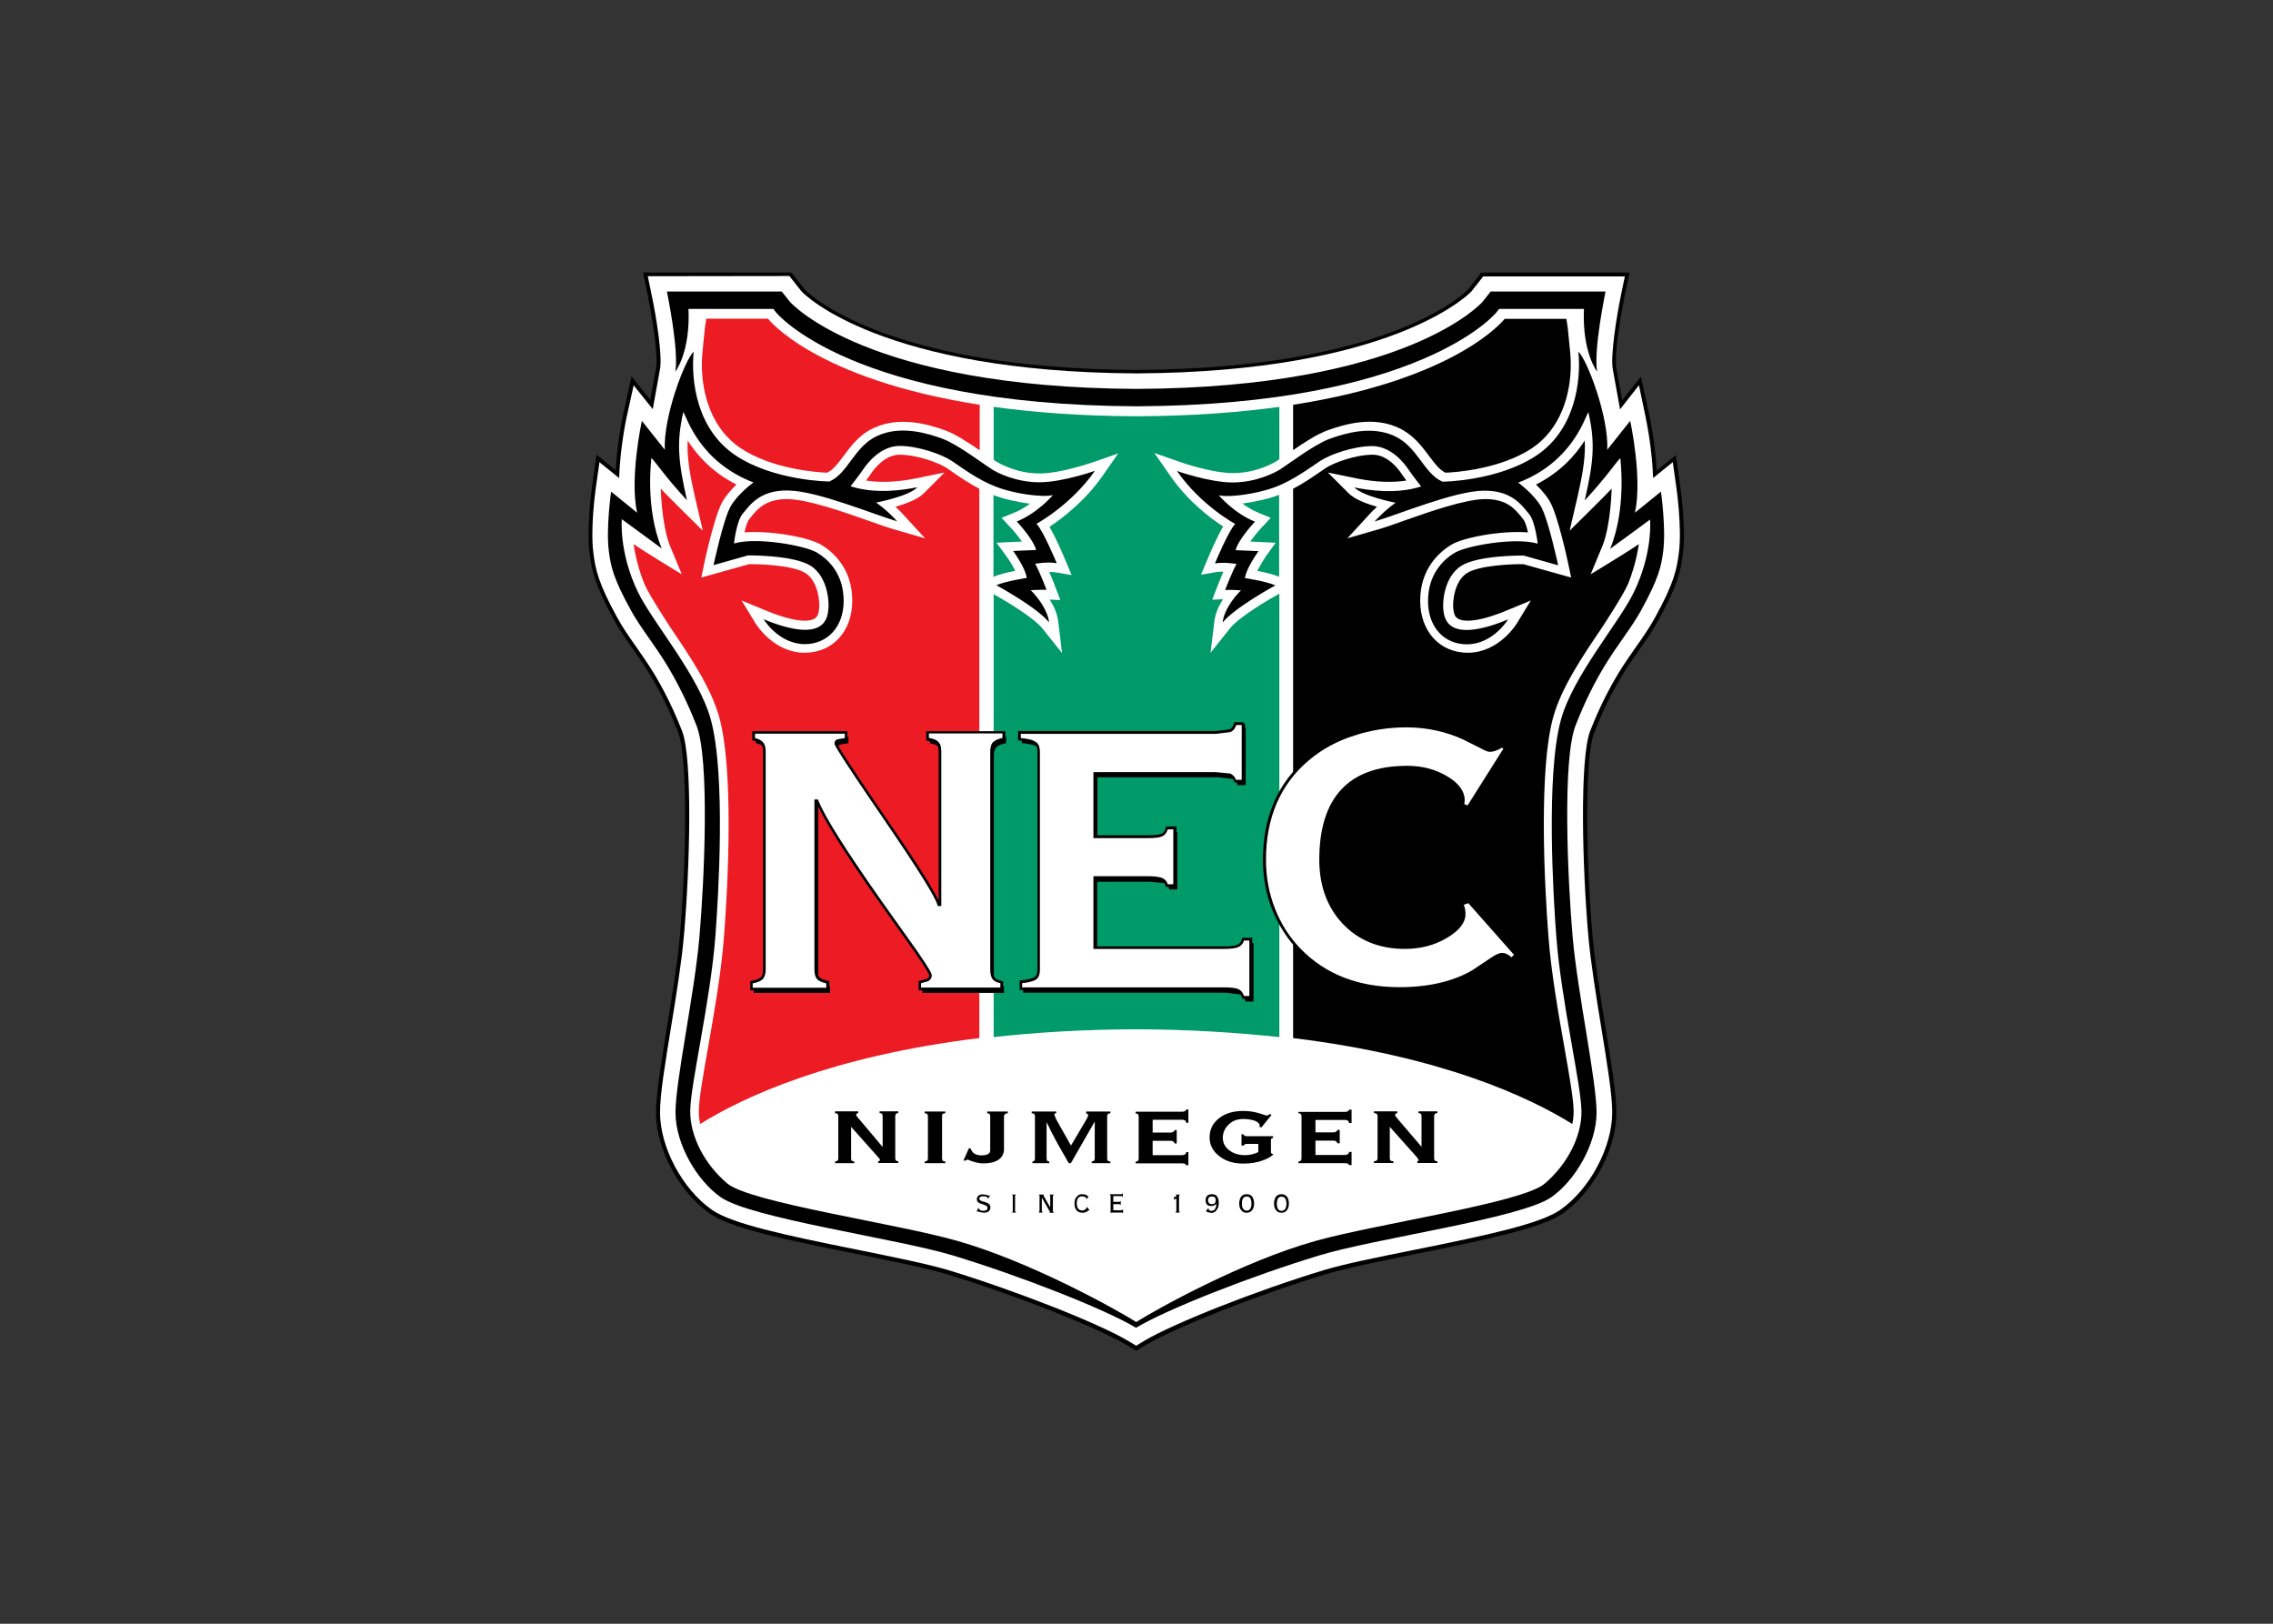 <svg clip-rule="evenodd" fill-rule="evenodd" stroke-linejoin="round" stroke-miterlimit="2" viewBox="0 0 560 400" xmlns="http://www.w3.org/2000/svg"><rect x="0" y="0" width="560" height="400" fill="#333333" stroke="none"/><g transform="matrix(.872 0 0 .872 141.961 62.136)"><path d="m19.143 6.936 1.08 5.296c1.134 5.46 2.483 13.946 2.483 18.486 0 .811-.053 1.513-.161 2.054 0 0-1.026 5.621-1.62 8.972-1.566-2-5.291-6.702-5.291-6.702l-2.483 11.351c-.055.324-1.566 7.351-1.999 15.188-1.619-1.297-5.398-4.379-5.398-4.379l-1.35 9.621c-.054.433-1.512 11.135-.648 18.161.647 4.92 1.457 8.865 6.856 18.756 1.566 2.919 3.456 5.568 5.453 8.432 1.728 2.433 3.51 4.973 5.184 7.838 3.94 6.594 6.316 12.539 7.45 15.349l.107.325c2.916 7.297 2.16 38.593.487 57.456-.648 7.458-2.16 16.701-3.617 25.619-1.674 10.323-3.132 19.188-3.132 24.323 0 10.215 6.533 22.43 15.171 28.484 5.777 4.054 20.246 7.189 41.681 11.458 10.096 2.055 19.652 3.947 25.429 5.731 18.897 5.728 42.058 14.862 50.589 19.89l2.808 1.675.593-.324 2.214-1.351c8.53-5.028 31.692-14.162 50.589-19.891 5.777-1.731 15.332-3.676 25.429-5.73 21.434-4.324 35.903-7.459 41.68-11.458 8.639-6.054 15.171-18.269 15.171-28.485 0-5.135-1.458-13.999-3.13-24.268-1.459-8.973-2.97-18.215-3.618-25.674-1.674-18.865-2.484-50.16.486-57.456l.107-.271c1.134-2.865 3.51-8.756 7.451-15.35 1.674-2.811 3.455-5.35 5.183-7.783 1.997-2.865 3.887-5.514 5.452-8.433 5.4-9.892 6.263-13.837 6.857-18.755.918-7.027-.594-17.675-.648-18.161l-1.349-9.621s-3.78 3.027-5.4 4.378c-.432-7.892-1.943-14.864-1.997-15.188l-2.484-11.351s-3.725 4.756-5.291 6.702c-.54-2.972-1.619-8.972-1.619-8.972-.109-.541-.163-1.243-.163-2.054 0-4.595 1.349-13.027 2.483-18.485l1.404-6.595h-41.895s-3.67 4.649-3.725 4.756c-1.132 1.189-22.621 22.378-93.673 22.756-71.158-.325-92.646-21.567-93.781-22.756-.053-.107-3.725-4.756-3.725-4.756h-41.895l.215 1.189z"/><path d="m158.278 34.229-.002.001c-71.915-.378-93.619-22.106-94.59-23.133-.217-.27-3.456-4.378-3.456-4.378l-40.007.054 1.08 5.244c1.297 6.052 3.078 17.133 2.376 20.971l-2.053 11.35c-1.188-1.459-5.398-6.756-5.398-6.756l-1.998 9.081c-.107.487-1.835 8.647-2.106 17.133-.809-.648-5.56-4.486-5.56-4.486l-1.081 7.675c-.053.432-1.511 10.972-.647 17.837.594 4.81 1.404 8.648 6.748 18.377 1.567 2.865 3.403 5.513 5.4 8.323 1.727 2.487 3.509 5.027 5.237 7.892 3.995 6.702 6.425 12.648 7.558 15.512l.108.271c3.023 7.567 2.268 38.484.54 57.942-.648 7.458-2.159 16.755-3.617 25.673-1.674 10.269-3.131 19.079-3.131 24.16 0 9.891 6.316 21.728 14.686 27.566 5.614 3.891 19.975 7.026 41.247 11.296 10.151 2.054 19.708 3.999 25.538 5.73 18.95 5.782 42.22 14.917 50.805 19.998l2.267 1.351 2.214-1.351c8.585-5.081 31.855-14.27 50.805-19.998 5.831-1.784 15.387-3.676 25.537-5.73 21.272-4.27 35.634-7.405 41.249-11.296 8.367-5.838 14.685-17.675 14.685-27.566 0-5.027-1.458-13.892-3.131-24.16-1.458-8.973-2.97-18.216-3.618-25.675-1.727-19.458-2.483-50.375.54-57.942l.108-.271c1.133-2.865 3.563-8.81 7.559-15.512 1.727-2.865 3.51-5.405 5.236-7.891 1.999-2.811 3.833-5.459 5.4-8.323 5.344-9.677 6.153-13.568 6.748-18.378.864-6.865-.595-17.405-.648-17.837l-1.08-7.675s-4.805 3.838-5.561 4.487c-.27-8.486-1.997-16.647-2.106-17.134l-1.888-9.08s-4.211 5.296-5.344 6.81l-2.053-11.351c-.702-3.837 1.08-14.918 2.321-20.972l1.081-5.242h-40.006s-3.24 4.108-3.455 4.378c-.972.919-22.676 22.647-94.537 23.025z" fill="#fff"/><path d="m158.221 38.609c-76.125-.378-97.452-24.16-97.883-24.647-.108-.107-2.268-2.865-2.268-2.865h-32.448s3.456 16.594 2.376 22.647c0 0 4.265-5.405 3.725-17.728h23.972l.809 1.027c.217.27 21.489 26.052 101.718 26.484 80.23-.379 101.503-26.215 101.718-26.484l.809-1.027h23.972c-.54 12.323 3.726 17.727 3.726 17.727-1.08-6.107 2.375-22.646 2.375-22.646h-32.449s-2.159 2.758-2.267 2.865c-.38.487-21.758 24.322-97.885 24.647z"/><path d="m158.221 302.213c-5.938-3.731-30.072-17.135-50.75-22.972-17.547-4.973-58.309-10.757-64.788-16.162-6.479-5.458-10.474-13.351-10.474-20.322 0-7.514 5.724-31.079 7.127-49.727.809-10.648 2.969-45.294-1.297-60.968-3.401-12.486-16.358-27.349-20.569-35.998-5.453-11.242-4.589-20.646-4.589-20.646l11.283 8.269c-4.805-11.513-2.913-25.566-2.913-25.566 1.404 1.405 3.832 5.243 10.042 11.945-2.592-11.351-2.916-16.648-1.026-24.971 1.133 2 4.751 14.162 19.815 19.945 0 0-4.536 3.243-6.534 6.919-1.998 3.621-4.751 16.431-4.751 16.431l9.773-2.757s12.633-.108 17.547 2.865c4.913 3.027 5.399 10.161 5.129 12.431-.27 2.271-.864 9.892-18.303 2.758 0 0 4.265 7.026 11.662 7.026 6.263 0 10.961-4.757 10.961-12.216s-4.105-11.567-7.506-13.621c-3.401-2.053-17.276-4.486-23.485-2.594 0 0 .702-6.378 2.483-8.432 1.782-2.054 4.59-6.756 12.904-6.54 8.314.162 24.026 6.756 30.72 8.703-1.619-1.784-3.779-3.785-5.939-5.298 0 0 9.07-1.676 11.663-4.324-4.105.811-11.825 2-18.898-.27 0 0 2.592-3.297 3.672-4.919 1.08-1.621 4.859-6.486 10.204-6.486 5.183 0 11.824 2.325 14.686 4.216 2.861 1.891 7.45 5.405 12.633 7.351 5.183 1.999 13.012 3.027 15.981 2.324 0 0-4.21 5.026-10.203 7.458 0 0 4.643 4.919 5.453 8.054l-6.48.27s3.563 4.919 3.833 7.621c0 0-5.993.92-8.584 2.056 0 0 11.446 6.215 14.901 10.485-.432-3.46-3.023-6.864-5.183-9.081 0 0 2.969-.161 4.481-.107 0 0-2.16-5.568-3.24-7.351 0 0 3.402-.648 6.102-.162 0 0-3.834-9.242-5.724-11.134 0 0 9.664-5.189 16.521-14.972 0 0-9.125 3.243-15.712 3.243-6.533 0-11.77-2.593-13.605-3.783-1.89-1.189-9.61-7.027-13.822-8.539-4.211-1.514-11.662-3.838-18.303-.811s-8.314 10.701-13.604 12.918c0 0-15.495-.109-26.456-7.352-10.906-7.245-12.687-20.865-11.878-29.352-2.592 2.595-8.585 18.487-8.152 27.728l-6.48-8.161s-3.51 16.053-1.351 25.944l-7.342-5.945s-1.458 10.323-.648 16.701c.541 4.378 1.242 7.729 6.209 16.756 2.754 5.026 6.749 9.782 10.528 16.052 4.32 7.243 6.911 13.729 7.991 16.431 3.833 9.513 2.267 43.943.863 59.996s-6.748 40.538-6.748 49.456 6.046 19.241 12.794 23.944c8.532 5.945 49.781 11.675 65.545 16.431 19.221 5.837 42.761 15.08 51.776 20.431 9.017-5.35 32.557-14.594 51.777-20.431 15.766-4.811 57.015-10.486 65.545-16.432 6.748-4.702 12.795-15.026 12.795-23.945 0-8.917-5.291-33.402-6.748-49.455-1.404-16.053-2.97-50.483.863-59.995 1.081-2.703 3.618-9.19 7.991-16.431 3.779-6.271 7.775-11.027 10.528-16.054 4.967-9.082 5.669-12.378 6.209-16.756.81-6.378-.648-16.702-.648-16.702l-7.343 5.945c2.16-9.89-1.35-25.943-1.35-25.943l-6.476 8.163c.431-9.242-5.561-25.133-8.152-27.726.809 8.485-.972 22.16-11.933 29.402-10.959 7.242-26.454 7.351-26.454 7.351-5.291-2.271-7.019-9.892-13.606-12.918-6.64-3.028-14.091-.703-18.303.81-4.211 1.514-11.931 7.351-13.821 8.54-1.889 1.189-7.073 3.784-13.605 3.784-6.534 0-15.71-3.243-15.71-3.243 6.802 9.782 16.465 14.97 16.465 14.97-1.889 1.892-5.723 11.135-5.723 11.135 2.7-.432 6.102.163 6.102.163-1.081 1.783-3.24 7.35-3.24 7.35 1.512-.107 4.481.108 4.481.108-2.158 2.163-4.75 5.568-5.182 9.082 3.456-4.271 14.901-10.486 14.901-10.486-2.591-1.189-8.584-2.055-8.584-2.055.27-2.702 3.833-7.621 3.833-7.621l-6.479-.27c.81-3.135 5.454-8.054 5.454-8.054-5.993-2.433-10.204-7.459-10.204-7.459 2.969.702 10.743-.378 15.98-2.325 5.183-1.999 9.772-5.458 12.634-7.35 2.861-1.892 9.502-4.216 14.686-4.216 5.398 0 9.123 4.864 10.203 6.485 1.08 1.622 3.672 4.919 3.672 4.919-7.073 2.27-14.794 1.081-18.896.271 2.591 2.594 11.662 4.324 11.662 4.324-2.16 1.513-4.266 3.513-5.939 5.297 6.694-1.946 22.406-8.541 30.72-8.703 8.314-.161 11.122 4.487 12.904 6.541 1.782 2.053 2.483 8.432 2.483 8.432-6.209-1.891-20.084.54-23.486 2.594-3.401 2.054-7.504 6.216-7.504 13.621 0 7.459 4.643 12.215 10.96 12.215 7.397 0 11.663-7.027 11.663-7.027-17.44 7.134-18.034-.487-18.304-2.756-.27-2.271.27-9.405 5.13-12.432 4.912-3.026 17.546-2.865 17.546-2.865l9.772 2.758s-2.754-12.81-4.752-16.431c-1.997-3.622-6.533-6.919-6.533-6.919 15.064-5.784 18.681-17.945 19.815-19.945 1.89 8.323 1.619 13.621-1.026 24.971 6.155-6.648 8.639-10.539 10.042-11.945 0 0 1.89 14.053-2.861 25.62l11.284-8.269s.863 9.405-4.643 20.647c-4.211 8.648-17.169 23.512-20.57 35.998-4.266 15.673-2.106 50.32-1.297 60.968 1.404 18.647 7.128 42.213 7.128 49.726 0 6.972-3.996 14.864-10.475 20.323-6.479 5.405-47.241 11.242-64.789 16.161-20.461 5.729-44.594 19.133-50.533 22.863z"/><path d="m114.004 66.877c-2.916-1.513-5.507-3.297-7.558-4.702l-1.728-1.189c-2.376-1.569-8.477-3.784-13.336-3.784-4.373 0-7.504 4.432-8.098 5.35-.379.542-.864 1.244-1.404 1.947 4.103.648 8.854.432 14.038-.594l8.152-1.676-5.886 5.891c-1.673 1.676-5.075 2.972-7.99 3.784.809.756 1.619 1.513 2.321 2.324l6.046 6.594-8.583-2.485c-1.944-.541-4.535-1.46-7.558-2.541-7.182-2.541-16.954-5.945-22.569-6.054-6.209-.107-8.584 2.758-10.312 4.866l-.648.81c-.486.541-.972 2-1.35 3.729 7.397-.594 18.303 1.406 21.705 3.514 3.293 2.001 8.747 6.649 8.747 15.783 0 8.649-5.508 14.702-13.445 14.702-8.691 0-13.604-7.891-13.821-8.215l-3.995-6.54 7.073 2.918c9.232 3.784 12.526 2.811 13.498 2.216 1.026-.594 1.188-1.676 1.349-2.918.215-1.892-.324-7.783-3.942-9.999-3.401-2.108-12.309-2.54-15.872-2.487-.595.162-13.498 3.784-13.498 3.784l.864-4.108c.27-1.351 2.915-13.296 5.021-17.133 1.025-1.893 2.645-3.676 4.048-5.028-7.018-3.567-11.229-8.431-13.767-12.431 0 .54-.053 1.081-.053 1.568 0 3.999.702 8.323 2.159 14.648l2.16 9.241s-10.689-10.486-11.878-11.89c0 0 .216 9.945 2.484 15.89l3.456 8.323s-11.014-6.647-13.605-8.538c0 0 .594 5.242 3.024 11.241 1.295 3.081 6.91 11.622 7.396 12.377 5.399 7.946 11.446 16.919 13.767 25.297 2.051 7.458 2.645 19.025 2.645 30.268 0 13.134-.863 25.943-1.295 31.566-.756 10.214-2.862 22.051-4.535 31.564-1.404 7.892-2.593 14.755-2.593 17.945 0 1.189.109 2.378.38 3.567 12.255-7.621 36.874-19.133 78.878-24.267v-155.129h.108z" fill="#ed1c24"/><path d="m36.366 21.259-.702 7.026c-.107 1.135-.162 2.325-.162 3.514 0 8.431 2.862 18.161 10.961 23.565 8.962 5.945 21.541 6.811 24.457 6.919 1.728-.865 3.077-2.649 4.643-4.756 2.106-2.811 4.481-6.055 8.53-7.892 7.181-3.297 14.956-1.189 20.193.702 2.753.974 6.533 3.46 9.718 5.623v-12.864c-46.755-7.299-59.822-24.325-59.822-24.325h-17.436l-.379 2.486z" fill="#ed1c24"/><path d="m192.397 90.011c1.999.378 4.535.972 6.209 1.675v-23.134h-.054c-2.808 1.081-6.749 2-10.365 2.433 1.349.973 2.915 1.945 4.642 2.648l3.401 1.405-2.537 2.703c-.972 1.027-2.214 2.54-3.24 4l7.181.324-2.754 3.784c-.809 1.296-1.781 2.864-2.483 4.161zm-64.194-18.972c-3.563-.432-7.505-1.351-10.312-2.432v23.078c1.619-.702 4.158-1.296 6.155-1.675-.648-1.351-1.619-2.919-2.537-4.161l-2.754-3.785 7.181-.324c-1.026-1.459-2.268-2.972-3.24-3.999l-2.537-2.703 3.455-1.406c1.729-.648 3.24-1.621 4.59-2.594z" fill="#009b69"/><path d="m118.593 59.093c.917.541 5.777 3.406 12.31 3.406 6.046 0 14.739-3.081 14.847-3.081l7.397-2.594-4.481 6.432c-5.074 7.243-11.553 12.053-14.954 14.323 1.835 3.135 3.779 7.675 4.481 9.405l1.781 4.215-4.481-.757c-.594-.107-1.187-.107-1.836-.107.864 1.945 1.62 3.891 1.727 4.269l1.404 3.676s-1.943-.108-3.023-.163c1.188 1.838 2.16 3.947 2.429 6.27l1.081 8.864-5.562-6.972c-2.483-3.08-10.528-7.891-13.767-9.675v125.127c12.039-1.352 25.429-2.163 40.33-2.216 14.901.053 28.345.919 40.385 2.216v-125.29c-3.239 1.784-11.338 6.595-13.876 9.73l-5.56 6.972 1.079-8.864c.27-2.323 1.297-4.431 2.43-6.269-1.079.054-3.023.162-3.023.162l1.404-3.676c.108-.323.917-2.323 1.727-4.269-.648 0-1.296.053-1.836.108l-4.481.756 1.782-4.216c.702-1.676 2.645-6.269 4.481-9.404-3.455-2.216-9.934-7.027-14.955-14.323l-4.482-6.433 7.397 2.595c.108.054 8.8 3.081 14.847 3.081 6.48 0 11.393-2.811 12.311-3.406l.756-.487v-14.808c-11.446 1.567-24.837 2.593-40.385 2.648-15.549-.054-28.884-1.081-40.33-2.649v14.917c.323.271.647.487.647.487z" fill="#009b69"/><path d="m202.44 66.877c2.915-1.513 5.507-3.297 7.559-4.702l1.726-1.189c2.376-1.569 8.478-3.784 13.337-3.784 4.373 0 7.505 4.432 8.098 5.35.377.542.863 1.244 1.403 1.947-4.103.648-8.854.432-14.037-.594l-8.152-1.676 5.885 5.891c1.673 1.676 5.074 2.972 7.99 3.784-.81.756-1.619 1.513-2.321 2.324l-6.047 6.593 8.584-2.485c1.944-.541 4.535-1.46 7.558-2.541 7.182-2.54 16.954-5.945 22.569-6.053 6.208-.108 8.584 2.757 10.312 4.865l.648.811c.486.54.972 2 1.35 3.729-7.396-.595-18.302 1.406-21.704 3.514-3.239 2-8.746 6.648-8.746 15.783 0 8.648 5.507 14.702 13.443 14.702 8.692 0 13.606-7.891 13.822-8.216l3.995-6.54-7.072 2.919c-9.232 3.784-12.526 2.81-13.497 2.216-1.026-.595-1.189-1.676-1.35-2.918-.216-1.893.324-7.784 3.94-10 3.403-2.108 12.311-2.54 15.875-2.486.593.162 13.496 3.783 13.496 3.783l-.863-4.108c-.27-1.351-2.916-13.296-5.022-17.133-1.024-1.892-2.645-3.676-4.049-5.028 7.019-3.567 11.23-8.431 13.768-12.431 0 .541.054 1.082.054 1.569 0 3.999-.702 8.323-2.16 14.647l-2.16 9.242s10.691-10.486 11.878-11.891c0 0-.215 9.945-2.483 15.89l-3.455 8.323s11.014-6.647 13.606-8.538c0 0-.595 5.242-3.023 11.242-1.297 3.081-6.911 11.621-7.398 12.377-5.398 7.946-11.445 16.918-13.767 25.296-2.052 7.459-2.646 19.026-2.646 30.268 0 13.134.864 25.943 1.296 31.566.756 10.214 2.861 22.052 4.535 31.565 1.404 7.891 2.591 14.755 2.591 17.944 0 1.189-.107 2.378-.377 3.567-12.256-7.621-36.876-19.133-78.88-24.267v-155.128h-.108z"/><path d="m279.754 18.826h-17.439s-13.066 17.026-59.767 24.269v12.809c3.13-2.162 6.911-4.594 9.664-5.567 5.236-1.891 13.012-4.054 20.192-.702 4.05 1.891 6.426 5.081 8.531 7.891 1.566 2.108 2.915 3.892 4.644 4.756 2.915-.107 15.44-.972 24.457-6.917 8.098-5.406 10.96-15.135 10.96-23.567 0-1.189-.054-2.378-.162-3.513l-.702-7.027zm-88.76 176.312v-1.46h-2.862l-.054.325c-.215.865-.647 1.406-1.296 1.676-.647.27-1.889.432-3.725.432h-35.849v-18.27h14.955l3.888.379c.053.055.107.055.215.108.107.217.216.433.27.702l.053.272h.703c.108.215.216.432.27.702h2.267v-16.216h-.215v-1.566h-2.97l-.055.324c-.215.919-.594 1.514-1.241 1.73-.433.215-1.459.432-3.725.432h-14.363v-16.377h34.285l3.887.487c.053.053.161.053.216.108.107.161.215.378.269.594l.055.27h.593c.107.215.215.486.324.756h2.267v-16.324h-.215v-1.08h-.379v-.378h-2.696l-.054.324c-.216.864-.648 1.459-1.296 1.729l-3.779.432h-55.88v2.703h.378c.216 0 .432.054.648.054v.648c1.889.216 3.24.432 4.103.864.216.38.325.92.325 1.623v61.455c0 .702-.108 1.676-.757 2.162-.701.433-2.105.811-3.886.919l-.378.054v2.703h.972v.757h57.391l3.887.487c.055 0 .108.054.162.054.163.27.324.54.432.919l.108.27h.593c.108.216.217.487.27.757h2.268v-16.539h-.378zm75.208 4.433-.54-.594.215-.163.27-.27-.27-.27-13.335-15.081-.162-.162-.217.054-1.943.595-.432.162.217.432c.377.702.594 1.567.594 2.702 0 2.163-1.62 4.162-4.914 6.108-3.347 1.999-7.18 2.972-11.446 2.972-7.072 0-12.634-2.215-16.953-6.809-3.238-3.353-5.29-7.568-6.1-12.54-.162-1.244-.216-2.596-.216-3.947 0-17.405 8.152-26.106 24.457-26.106 4.212 0 7.937.919 11.123 2.81.755.433 1.404.919 1.997 1.406 1.188 1.243 1.781 2.594 1.835 4.054l-.162 1.296.378.055-.161.379.917.378-.054.432 1.404.541 10.475-16.54-.54-.487.27-.377.162-.271-.27-.216-1.026-.917-.215-.163-.216.163c-1.297.809-2.376 1.189-3.294 1.189-.162 0-.756-.056-2.429-1.028l-4.697-2.324c-5.022-2.325-10.528-3.514-16.468-3.514-5.236 0-10.258.811-14.955 2.324-4.858 1.568-9.232 3.892-12.902 6.973-8.315 6.919-12.581 16.648-12.581 28.809 0 4.973.864 9.675 2.592 14.053 1.836 4.486 4.373 8.432 7.558 11.729.217.27.487.487.756.702l.162.163c7.073 7.242 16.468 10.864 28.075 10.864 8.207 0 15.226-1.622 20.894-4.919l5.022-3.243c1.404-1.026 2.483-1.567 3.185-1.567.648 0 1.242.216 1.836.649l.162.216.054-.054c.215.162.377.378.594.594l1.295-1.242zm-147.447-59.779c.487-.487 1.404-.867 2.7-1.082v-1.838h-.216v-1.568h-22.351v2.649l.323.054c.27.054.486.108.702.162v.541c.917.161 1.62.378 2.107.648.215.432.376 1.027.376 1.838v41.997c-1.511-3.352-6.37-10.973-14.738-23.187-9.557-13.945-12.58-18.755-13.552-20.431.054-.216.216-.378.487-.487l2.321-.377v-1.838h-.324v-1.569h-26.835v2.65l.325.054c.27.053.485.108.702.161v.541c.702.162 1.241.324 1.619.54.27.433.378 1.082.378 1.946v61.456c0 .973-.215 1.784-.647 2.216-.486.432-1.404.757-2.646.973l-.323.054v2.648h.97v.702h21.597v-1.837c-.108 0-.162-.054-.216-.054v-1.459l-.324-.054c-1.457-.27-2.105-.648-2.429-.973-.107-.107-.216-.324-.324-.541 0-.162-.054-.379-.054-.594v-47.133c2.429 5.136 8.099 14.054 17.277 27.08l9.879 13.891c3.617 5.189 4.157 6.432 4.212 6.702 0 .487-.216.811-.702 1.026l-2.052.541-.27.055v2.648h1.08v.702h23.053v-1.838c-.108 0-.162-.053-.215-.053v-1.406l-.325-.053c-1.296-.271-1.781-.595-1.943-.811-.108-.108-.215-.325-.323-.541 0-.215-.055-.432-.055-.702v-61.563c0-1.189.216-1.946.756-2.486z"/><path d="m187.053 208.165c-.756-.325-2.107-.487-4.049-.487h-57.014v-1.189c1.781-.162 3.185-.541 3.941-1.027.755-.541 1.079-1.513 1.079-2.811v-61.509c0-1.405-.432-2.378-1.188-2.811l.055.055c-.756-.594-2.214-.974-4.266-1.135v-1.189h55.178l3.887-.487h.109c.809-.324 1.404-1.026 1.674-1.998h1.566v15.457h-1.619c-.325-.81-.865-1.459-1.675-1.784h-.108l-3.887-.378h-34.607v18.647h15.332c1.944 0 3.294-.162 4.049-.487.756-.324 1.297-.972 1.62-1.999h1.566v15.512h-1.566c-.27-.865-.809-1.459-1.619-1.784-.864-.324-2.106-.487-4.05-.487h-15.332v20.54h36.82c1.998 0 3.293-.162 4.049-.487.81-.324 1.404-.972 1.674-1.891h1.512v15.674h-1.512c-.324-.973-.864-1.621-1.619-1.945zm74.505-10.216c-.809 0-1.834.487-3.4 1.567l-5.022 3.352c-5.399 3.134-12.31 4.756-20.569 4.756-11.5 0-20.841-3.622-27.806-10.756-3.13-3.189-5.615-7.026-7.343-11.459-1.673-4.27-2.537-8.917-2.537-13.783 0-11.945 4.103-21.403 12.256-28.214 3.617-3.026 7.883-5.35 12.687-6.864 4.59-1.513 9.556-2.324 14.685-2.324 5.832 0 11.231 1.189 16.144 3.46l4.643 2.324c1.349.757 2.267 1.135 2.807 1.135.972 0 2.159-.378 3.455-1.189l.38.325-10.097 15.998-.917-.378.107-1.027c0-2.594-1.674-4.919-5.022-6.864-3.293-1.947-6.964-2.92-11.229-2.92-16.467 0-24.836 8.918-24.836 26.538 0 7.406 2.268 13.513 6.695 18.162 4.428 4.648 10.312 7.026 17.493 7.026 4.373 0 8.369-1.027 11.824-3.08 3.563-2.108 5.291-4.324 5.291-6.757 0-1.081-.162-1.891-.486-2.648l1.297-.433 12.902 14.593-.755.702c-.756-.811-1.728-1.243-2.646-1.243zm-143.775-59.563c-.54.54-.809 1.459-.809 2.756v61.456c0 1.404.269 2.378.809 2.918.378.432 1.026.756 2.052.973v1.242h-22.405v-1.242l1.781-.487h.109c.755-.379 1.133-.973 1.133-1.73 0-.487-.54-1.676-4.32-7.134l-9.88-13.892c-10.096-14.377-15.981-23.674-17.871-28.43l-.107-.217h-.972v48.051c0 1.297.269 2.216.809 2.756.486.487 1.35.866 2.538 1.136v1.243h-20.787v-1.244c1.243-.216 2.16-.595 2.754-1.081.595-.595.917-1.568.917-2.757v-61.563c0-1.296-.269-2.216-.809-2.756-.432-.487-1.134-.865-2.214-1.135v-1.244h25.376v1.244l-1.943.324h-.109c-.595.216-.864.648-.864 1.189 0 .324 0 1.082 14.037 21.567 9.395 13.728 14.469 21.835 15.063 24.106l.055.27h1.026v-43.674c0-1.351-.324-2.27-.918-2.756l.054.054c-.432-.54-1.242-.864-2.645-1.134v-1.244h20.785v1.244c-1.296.324-2.106.702-2.645 1.189z" fill="#fff"/><path d="m73.133 243.242c.649 0 .917.217.917.866v11.891c0 .595-.322.865-.917.865v.487h5.453v-.487c-.594 0-.917-.217-.917-.865v-8.864h.053l7.613 8.54c.324.324.486.594.486.757 0 .215-.162.323-.486.378v.487h5.669v-.487c-.539 0-.864-.216-.864-.865v-11.891c0-.594.325-.865.864-.865v-.487h-5.291v.487c.54 0 .864.215.864.865v8.648h-.054l-6.426-7.621c-.7-.757-1.024-1.243-1.024-1.405 0-.217.215-.379.593-.487v-.487h-6.533v.541zm31.153.001v-.486h-5.832v.487c.595 0 .919.215.919.864v11.891c0 .595-.324.865-.917.865v.487h5.83v-.487c-.595 0-.917-.217-.917-.865v-11.891c-.055-.649.269-.865.917-.865zm17.655 0v-.486h-5.832v.487c.54 0 .864.215.864.864v9.567c0 1.027-.863 1.459-2.536 1.459-.756 0-1.404-.162-1.944-.487-.54-.378-.864-.864-1.026-1.404l-.486-.163-1.566 3.514.378.053.756-.324 1.458.541c1.187.378 2.159.54 3.077.54 1.781 0 3.185-.324 4.212-1.027 1.024-.702 1.565-1.73 1.565-2.972v-9.405c.108-.541.486-.757 1.08-.757zm13.659-.001v-.485h-6.91v.487c.594 0 .917.215.917.864v11.891c0 .595-.215.865-.702.865v.487h4.751v-.487c-.54 0-.756-.217-.756-.865v-10.162h.054c.702 1.569 1.727 3.567 2.97 5.838l3.239 5.675h.594l6.694-11.675h.055v10.324c0 .595-.324.865-.864.865v.487h5.291v-.487c-.648 0-.917-.217-.917-.865v-11.891c0-.595.322-.865.917-.865v-.486h-6.856v.487l.593.378c0 .324-.162.756-.54 1.404l-4.319 7.298h-.054l-4.103-7.298-.594-1.404c-.054-.163.162-.325.54-.38zm27.265 5.352v-3.513h8.315c.701 0 1.079.216 1.187.865h.594v-3.784h-.594c-.054.378-.487.648-1.188.648h-13.12v.487c.539 0 .863.215.863.865v11.89c0 .595-.324.867-.863.867v.485h13.12c.7 0 1.078.162 1.187.54h.594v-3.728h-.594c-.055.54-.487.864-1.188.864h-8.314v-4.054h4.967c.702 0 1.08.216 1.241.757h.594v-3.783h-.595c-.161.487-.539.702-1.241.702h-4.967v-.108zm21.326-2c1.08-1.189 2.538-1.729 4.32-1.729 1.241 0 2.429.216 3.347.54.756.379 1.241.757 1.241 1.189l-.053.487.539.162 2.862-3.514-.487-.324c-.215.324-.539.487-.917.487l-1.944-.595c-1.457-.487-3.023-.702-4.642-.702-2.862 0-5.184.702-6.966 2.161-1.726 1.406-2.537 3.189-2.537 5.351 0 2.001.864 3.784 2.646 5.189 1.836 1.459 4.103 2.161 6.803 2.161 1.998 0 3.779-.216 5.453-.864 1.296-.378 2.321-1.027 3.023-1.622v-.216c-.378-.054-.593-.216-.593-.487v-3.513c0-.324.215-.487.594-.54v-.487h-7.397c-.54 0-.864-.162-.918-.54h-.595v3.189h.595c.162-.324.487-.487.918-.487h3.239v2.325c-1.242.594-2.483.864-3.725.864-1.891 0-3.402-.487-4.589-1.459-1.188-.919-1.728-2.108-1.728-3.513.055-1.296.487-2.541 1.513-3.513zm19.868-3.837v.487c.54 0 .864.215.864.864v11.891c0 .595-.324.865-.864.865v.487h13.12c.702 0 1.08.161 1.188.54h.702v-3.729h-.702c-.054.54-.486.865-1.188.865h-8.314v-4.054h4.967c.702 0 1.08.216 1.241.756h.649v-3.783h-.648c-.161.487-.539.702-1.241.702h-4.967v-3.513h8.314c.702 0 1.08.217 1.188.866h.702v-3.784h-.702c-.054.379-.486.648-1.188.648h-13.119v-.107zm25.807 4.378h.055l7.612 8.54.486.757c0 .215-.053.323-.377.378v.487h5.669v-.487c-.648 0-.917-.216-.917-.865v-11.891c0-.594.322-.865.917-.865v-.487h-5.345v.487c.594 0 .864.215.864.865v8.648l-6.534-7.621c-.647-.757-1.024-1.243-.917-1.405 0-.217.162-.379.594-.487v-.487h-6.587v.487c.595 0 1.026.216 1.026.865v11.89c0 .595-.378.866-1.026.866v.486h5.507v-.486c-.702 0-1.026-.216-1.026-.865v-8.81zm-113.325 19.404-.485-.216-1.08-.162c-1.188 0-1.782.487-1.782 1.459 0 .594.54 1.081 1.566 1.296 1.026.325 1.458.65 1.458 1.028 0 .54-.377.864-1.241.864-.756 0-1.243-.324-1.243-.865h-.054l-.594 1.081.162.053.163-.162.485.217 1.188.215c1.242 0 1.944-.54 1.944-1.567 0-.702-.54-1.189-1.566-1.459-1.024-.217-1.565-.541-1.565-.865 0-.541.378-.757 1.188-.757.809 0 1.188.217 1.188.594l.163.055.485-.919-.054-.054-.324.163zm6.479-.271c.216 0 .324.163.324.38v4.215c0 .215-.054.324-.324.378v.054h1.297v-.054c-.163-.054-.325-.162-.325-.378v-4.216c0-.216.162-.379.323-.379v-.054h-1.295zm9.125 0v-.054h-1.458v.054c.162 0 .216.163.216.38v4.215l-.216.378v.054h1.079v-.054l-.215-.378v-3.784l2.321 4.054-.215.161v.055h1.242v-.054l-.216-.378v-4.432l.217-.163v-.108h-1.188v.054c.162 0 .215.162.215.379v3.188l-1.943-3.405.162-.162zm12.634.379-.162.108c-.38-.487-1.027-.649-1.621-.649-.702 0-1.242.217-1.619.758-.487.487-.594 1.081-.594 1.837 0 1.73.755 2.649 2.321 2.649.594 0 1.188-.215 1.619-.702l.162.054.162-.054-.7-.919-.162.054.053.216-.377.378c-.215.217-.54.325-.863.325-1.026 0-1.566-.702-1.566-2 0-1.405.54-2 1.566-2l.863.217.324.378v.163l.054.054.595-.864h-.054zm6.046-.433v.054c.054 0 .162.163.162.38v4.215c0 .215-.054.324-.162.378v.054h3.24c.215 0 .324.054.377.163h.054v-1.028h-.054l-.377.217h-2.321v-1.73h1.619c.215 0 .324.054.324.216h.162v-1.081h-.162c0 .162-.054.217-.324.217h-1.619v-1.622h2.267c.216 0 .323.054.378.324h.053v-1.082h-.053l-.324.217h-3.24v.109zm18.087.595v.919h.054l.215-.216.378-.162v3.513l-.216.378v.054h1.188v-.054l-.215-.378v-4.216l.215-.379v-.054h-1.188v.054l.216.217c0 .323-.054.378-.378.378-.054 0-.162 0-.215-.055h-.055zm12.634 1.783c0-1.621-.594-2.485-1.944-2.485-1.188 0-1.781.648-1.781 1.729 0 1.082.538 1.622 1.619 1.622.539 0 1.024-.217 1.404-.649 0 1.296-.487 2-1.404 2-.54 0-.757-.217-.757-.595v-.054l-.162-.053-.647.865.053.054.054-.054.486.215.917.217c.649 0 1.08-.217 1.458-.702.486-.541.702-1.244.702-2.109zm-1.944-1.837c.756 0 1.08.324 1.08 1.082 0 .702-.324 1.08-1.08 1.08-.702 0-1.08-.378-1.08-1.082 0-.756.378-1.08 1.08-1.08zm11.392.054c-.378-.487-.917-.702-1.566-.702-.702 0-1.188.215-1.565.702-.379.541-.54 1.189-.54 1.946 0 .756.161 1.404.54 1.837.377.54.863.757 1.565.757.595 0 1.188-.215 1.566-.757.324-.487.539-1.081.539-1.837 0-.758-.215-1.406-.538-1.947zm-.216 1.946c0 1.297-.486 1.999-1.296 1.999-.918 0-1.404-.702-1.404-1.999 0-1.406.486-2 1.404-2 .81 0 1.296.594 1.296 1.999zm8.477-2.649c-.594 0-1.189.217-1.566.703-.324.541-.54 1.189-.54 1.946 0 .756.215 1.404.54 1.837.378.54.917.757 1.565.757.703 0 1.188-.215 1.565-.757.378-.487.54-1.081.54-1.837 0-.758-.162-1.406-.54-1.947-.432-.432-.863-.702-1.565-.702zm0 4.703c-.864 0-1.296-.702-1.296-2 0-1.406.485-2 1.296-2 .917 0 1.403.594 1.403 2 0 1.296-.486 2-1.404 2z"/></g></svg>